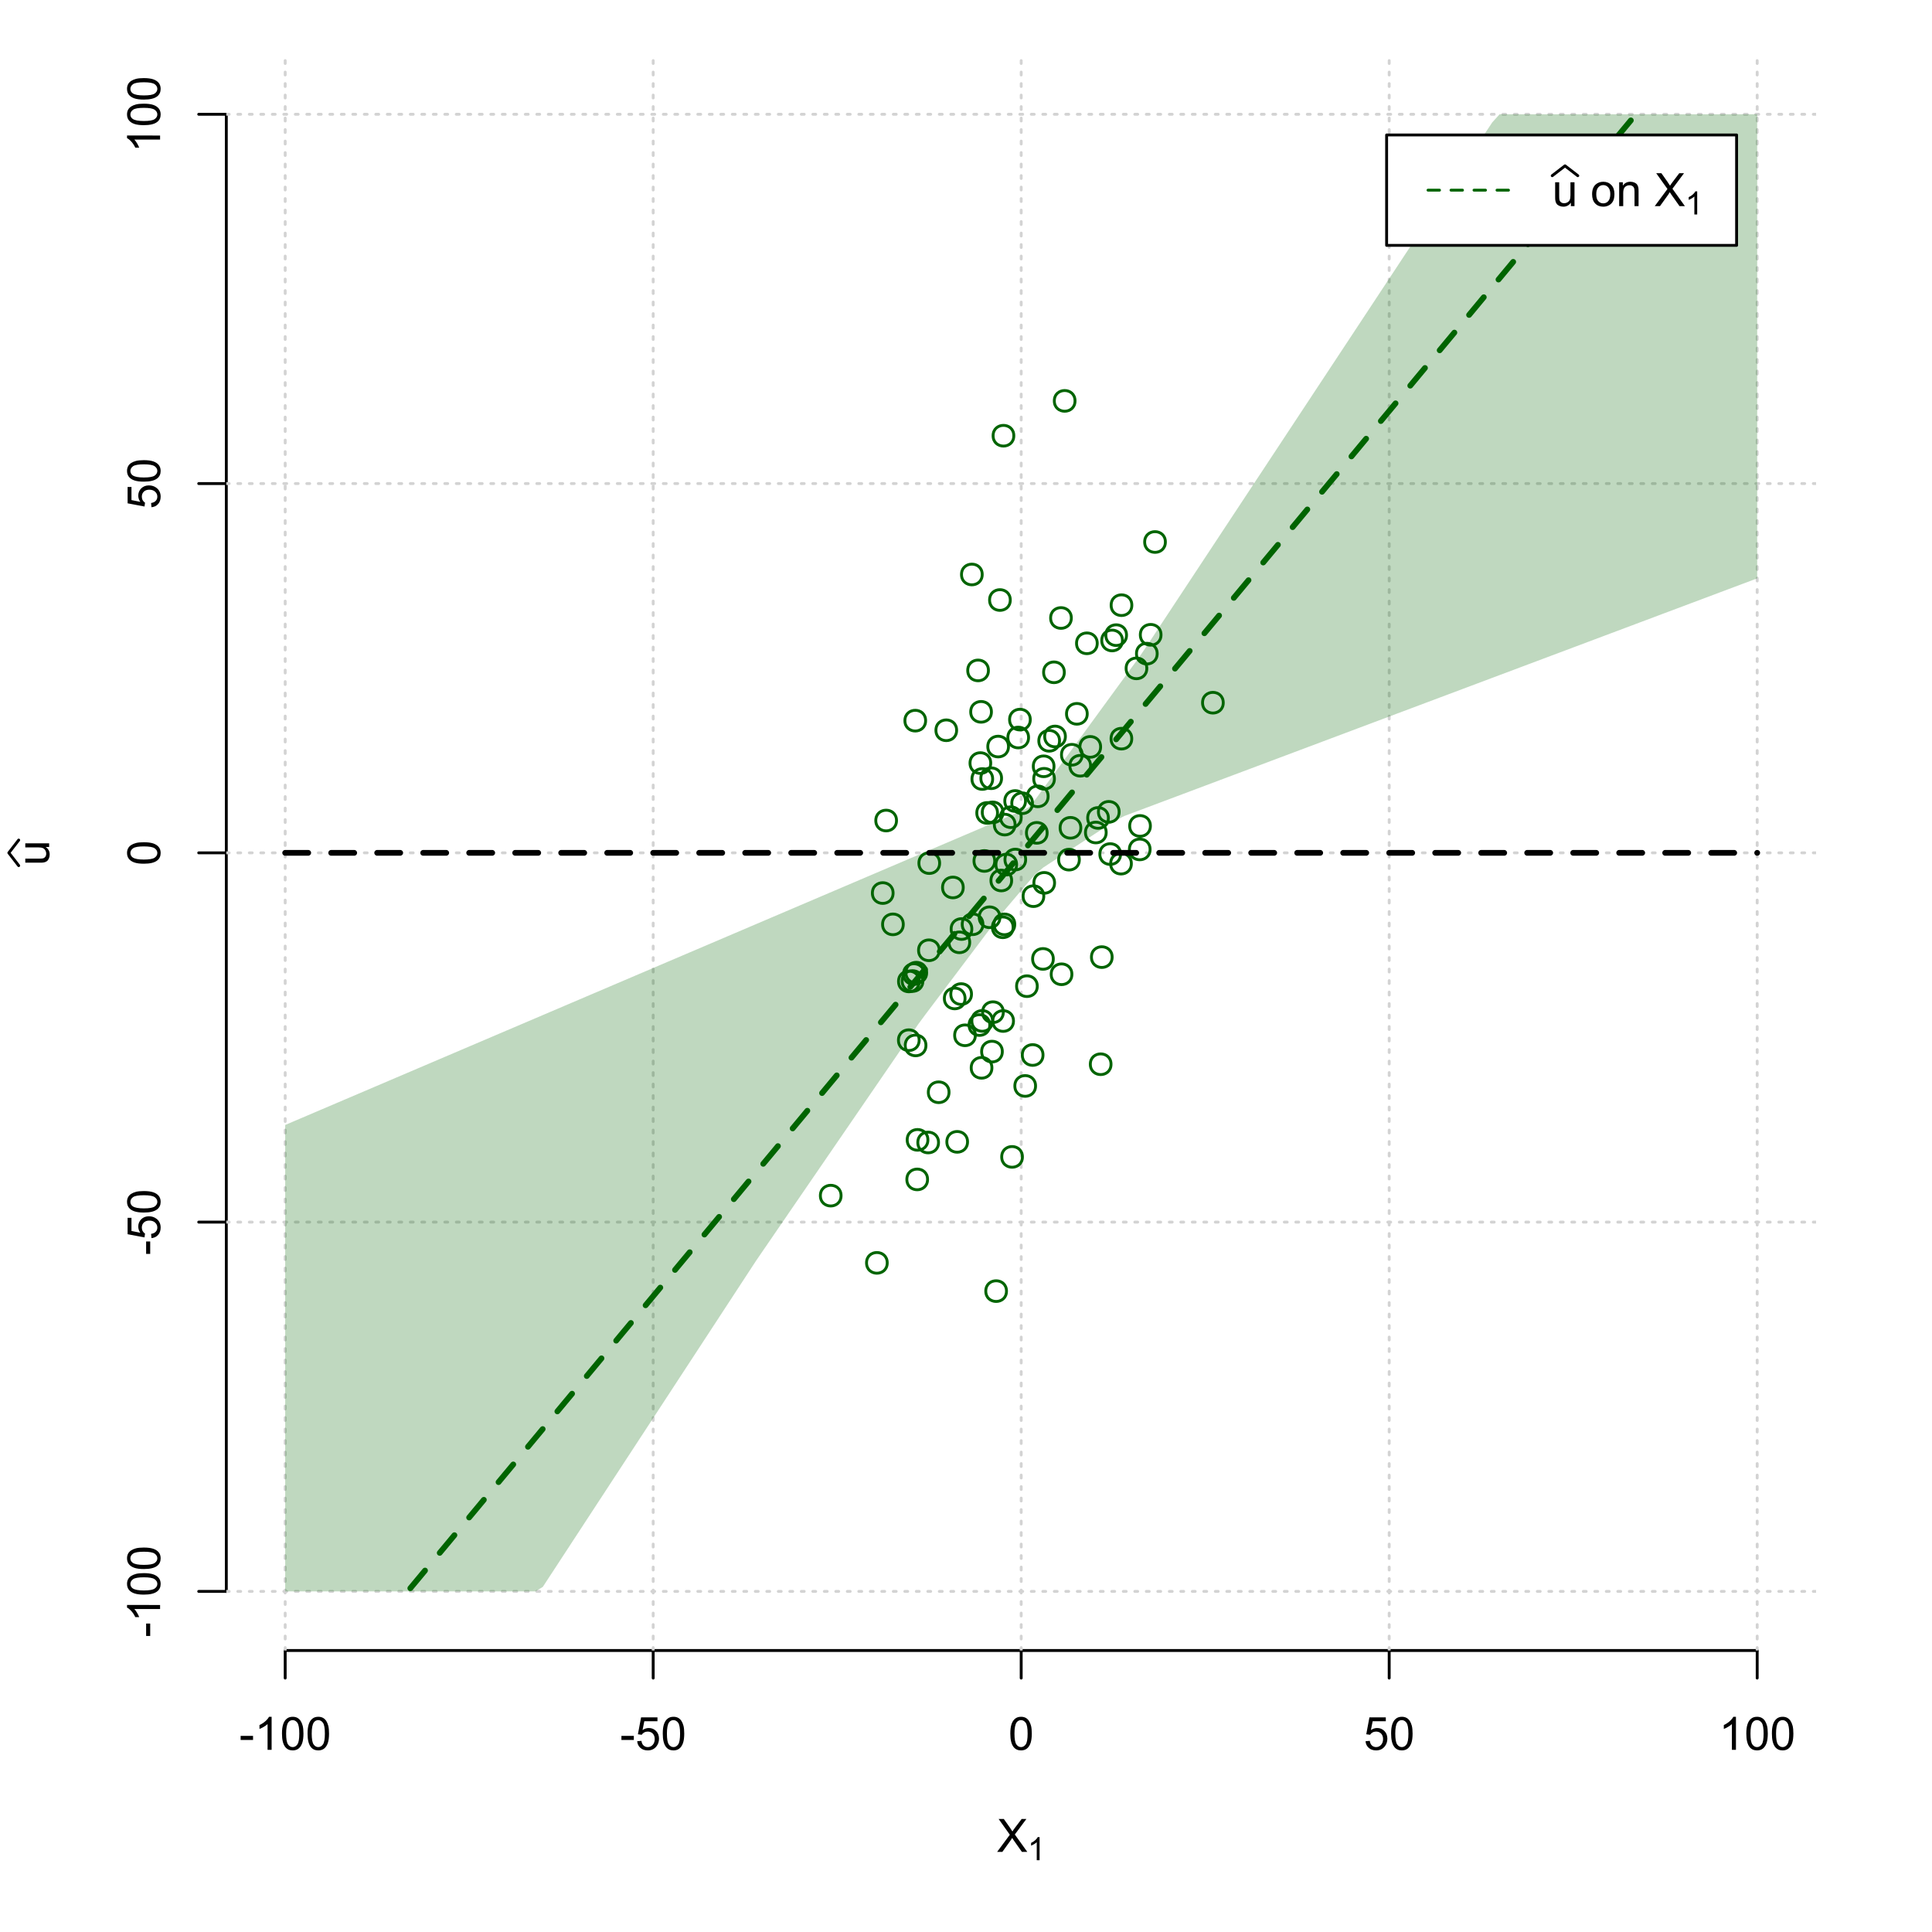 <?xml version="1.0" encoding="UTF-8"?>
<svg xmlns="http://www.w3.org/2000/svg" xmlns:xlink="http://www.w3.org/1999/xlink" width="504pt" height="504pt" viewBox="0 0 504 504" version="1.1">
<defs>
<g>
<symbol overflow="visible" id="glyph0-0">
<path style="stroke:none;" d="M 1.5 0 L 1.5 -7.5 L 7.5 -7.5 L 7.5 0 Z M 1.688 -0.188 L 7.312 -0.188 L 7.312 -7.312 L 1.688 -7.312 Z M 1.688 -0.188 "/>
</symbol>
<symbol overflow="visible" id="glyph0-1">
<path style="stroke:none;" d="M 0.055 0 L 3.375 -4.477 L 0.445 -8.59 L 1.797 -8.59 L 3.359 -6.387 C 3.68 -5.93 3.91 -5.578 4.047 -5.332 C 4.238 -5.645 4.465 -5.969 4.727 -6.312 L 6.457 -8.59 L 7.695 -8.59 L 4.676 -4.539 L 7.93 0 L 6.523 0 L 4.359 -3.062 C 4.238 -3.238 4.113 -3.43 3.984 -3.641 C 3.789 -3.324 3.652 -3.109 3.574 -2.992 L 1.418 0 Z M 0.055 0 "/>
</symbol>
<symbol overflow="visible" id="glyph0-2">
<path style="stroke:none;" d="M 0.383 -2.578 L 0.383 -3.641 L 3.621 -3.641 L 3.621 -2.578 Z M 0.383 -2.578 "/>
</symbol>
<symbol overflow="visible" id="glyph0-3">
<path style="stroke:none;" d="M 4.469 0 L 3.414 0 L 3.414 -6.719 C 3.16 -6.477 2.828 -6.234 2.414 -5.996 C 2 -5.75 1.629 -5.57 1.305 -5.449 L 1.305 -6.469 C 1.895 -6.742 2.41 -7.078 2.852 -7.477 C 3.293 -7.871 3.605 -8.254 3.789 -8.625 L 4.469 -8.625 Z M 4.469 0 "/>
</symbol>
<symbol overflow="visible" id="glyph0-4">
<path style="stroke:none;" d="M 0.5 -4.234 C 0.496 -5.246 0.602 -6.062 0.812 -6.688 C 1.02 -7.305 1.328 -7.785 1.742 -8.121 C 2.148 -8.457 2.668 -8.625 3.297 -8.625 C 3.758 -8.625 4.164 -8.531 4.512 -8.348 C 4.855 -8.16 5.141 -7.891 5.371 -7.543 C 5.594 -7.191 5.773 -6.766 5.906 -6.266 C 6.035 -5.762 6.098 -5.086 6.102 -4.234 C 6.098 -3.227 5.996 -2.414 5.789 -1.797 C 5.578 -1.176 5.266 -0.695 4.859 -0.359 C 4.445 -0.02 3.926 0.145 3.297 0.148 C 2.465 0.145 1.816 -0.148 1.348 -0.742 C 0.781 -1.457 0.496 -2.621 0.5 -4.234 Z M 1.582 -4.234 C 1.582 -2.824 1.746 -1.887 2.074 -1.418 C 2.402 -0.949 2.809 -0.715 3.297 -0.719 C 3.777 -0.715 4.184 -0.949 4.52 -1.422 C 4.848 -1.887 5.016 -2.824 5.016 -4.234 C 5.016 -5.648 4.848 -6.59 4.52 -7.055 C 4.184 -7.516 3.773 -7.746 3.289 -7.75 C 2.801 -7.746 2.414 -7.543 2.125 -7.137 C 1.762 -6.613 1.582 -5.645 1.582 -4.234 Z M 1.582 -4.234 "/>
</symbol>
<symbol overflow="visible" id="glyph0-5">
<path style="stroke:none;" d="M 0.5 -2.25 L 1.605 -2.344 C 1.684 -1.805 1.871 -1.398 2.176 -1.125 C 2.473 -0.852 2.836 -0.715 3.258 -0.719 C 3.766 -0.715 4.195 -0.906 4.547 -1.293 C 4.898 -1.672 5.074 -2.18 5.074 -2.82 C 5.074 -3.414 4.902 -3.891 4.566 -4.242 C 4.227 -4.59 3.785 -4.762 3.242 -4.766 C 2.898 -4.762 2.594 -4.684 2.32 -4.531 C 2.047 -4.375 1.832 -4.176 1.676 -3.93 L 0.688 -4.062 L 1.516 -8.473 L 5.789 -8.473 L 5.789 -7.465 L 2.359 -7.465 L 1.898 -5.156 C 2.414 -5.516 2.953 -5.695 3.523 -5.695 C 4.27 -5.695 4.902 -5.434 5.422 -4.914 C 5.934 -4.395 6.191 -3.727 6.195 -2.914 C 6.191 -2.133 5.965 -1.461 5.516 -0.898 C 4.961 -0.199 4.211 0.145 3.258 0.148 C 2.477 0.145 1.836 -0.07 1.344 -0.508 C 0.844 -0.941 0.562 -1.523 0.5 -2.25 Z M 0.5 -2.25 "/>
</symbol>
<symbol overflow="visible" id="glyph0-6">
<path style="stroke:none;" d="M 4.867 0 L 4.867 -0.914 C 4.379 -0.211 3.723 0.141 2.895 0.141 C 2.527 0.141 2.184 0.07 1.867 -0.07 C 1.547 -0.211 1.309 -0.387 1.156 -0.602 C 1 -0.812 0.895 -1.074 0.832 -1.383 C 0.785 -1.59 0.762 -1.918 0.766 -2.367 L 0.766 -6.223 L 1.82 -6.223 L 1.82 -2.773 C 1.816 -2.219 1.84 -1.848 1.887 -1.656 C 1.949 -1.379 2.09 -1.16 2.309 -1.004 C 2.523 -0.84 2.789 -0.762 3.105 -0.766 C 3.418 -0.762 3.715 -0.844 3.996 -1.008 C 4.273 -1.172 4.469 -1.391 4.586 -1.672 C 4.699 -1.949 4.758 -2.355 4.758 -2.891 L 4.758 -6.223 L 5.812 -6.223 L 5.812 0 Z M 4.867 0 "/>
</symbol>
<symbol overflow="visible" id="glyph0-7">
<path style="stroke:none;" d=""/>
</symbol>
<symbol overflow="visible" id="glyph0-8">
<path style="stroke:none;" d="M 0.398 -3.109 C 0.398 -4.262 0.719 -5.117 1.359 -5.672 C 1.895 -6.133 2.547 -6.363 3.316 -6.363 C 4.172 -6.363 4.871 -6.082 5.414 -5.52 C 5.953 -4.957 6.223 -4.184 6.227 -3.199 C 6.223 -2.398 6.102 -1.766 5.867 -1.309 C 5.625 -0.848 5.277 -0.492 4.82 -0.238 C 4.359 0.016 3.859 0.141 3.316 0.141 C 2.441 0.141 1.734 -0.137 1.203 -0.695 C 0.664 -1.254 0.398 -2.059 0.398 -3.109 Z M 1.484 -3.109 C 1.48 -2.309 1.656 -1.711 2.004 -1.32 C 2.348 -0.922 2.785 -0.727 3.316 -0.727 C 3.84 -0.727 4.273 -0.926 4.621 -1.324 C 4.969 -1.723 5.145 -2.328 5.145 -3.148 C 5.145 -3.914 4.969 -4.496 4.617 -4.895 C 4.266 -5.289 3.832 -5.488 3.316 -5.492 C 2.785 -5.488 2.348 -5.293 2.004 -4.898 C 1.656 -4.5 1.48 -3.902 1.484 -3.109 Z M 1.484 -3.109 "/>
</symbol>
<symbol overflow="visible" id="glyph0-9">
<path style="stroke:none;" d="M 0.789 0 L 0.789 -6.223 L 1.742 -6.223 L 1.742 -5.336 C 2.195 -6.02 2.855 -6.363 3.719 -6.363 C 4.09 -6.363 4.434 -6.293 4.754 -6.16 C 5.066 -6.023 5.305 -5.848 5.461 -5.633 C 5.617 -5.41 5.727 -5.152 5.789 -4.852 C 5.828 -4.656 5.848 -4.312 5.848 -3.828 L 5.848 0 L 4.793 0 L 4.793 -3.785 C 4.793 -4.215 4.75 -4.535 4.668 -4.75 C 4.586 -4.961 4.441 -5.129 4.234 -5.258 C 4.023 -5.383 3.777 -5.449 3.5 -5.449 C 3.047 -5.449 2.66 -5.305 2.332 -5.02 C 2.004 -4.734 1.84 -4.195 1.844 -3.398 L 1.844 0 Z M 0.789 0 "/>
</symbol>
<symbol overflow="visible" id="glyph1-0">
<path style="stroke:none;" d="M 1.051 0 L 1.051 -5.25 L 5.25 -5.25 L 5.25 0 Z M 1.18 -0.133 L 5.117 -0.133 L 5.117 -5.117 L 1.18 -5.117 Z M 1.18 -0.133 "/>
</symbol>
<symbol overflow="visible" id="glyph1-1">
<path style="stroke:none;" d="M 3.129 0 L 2.391 0 L 2.391 -4.703 C 2.211 -4.531 1.977 -4.363 1.691 -4.195 C 1.398 -4.023 1.141 -3.895 0.914 -3.812 L 0.914 -4.527 C 1.328 -4.719 1.688 -4.953 1.996 -5.234 C 2.305 -5.508 2.523 -5.777 2.652 -6.039 L 3.129 -6.039 Z M 3.129 0 "/>
</symbol>
<symbol overflow="visible" id="glyph2-0">
<path style="stroke:none;" d="M 0 -1.5 L -7.5 -1.5 L -7.5 -7.5 L 0 -7.5 Z M -0.188 -1.688 L -0.188 -7.312 L -7.312 -7.312 L -7.312 -1.688 Z M -0.188 -1.688 "/>
</symbol>
<symbol overflow="visible" id="glyph2-1">
<path style="stroke:none;" d="M 0 -4.867 L -0.914 -4.867 C -0.211 -4.379 0.141 -3.723 0.141 -2.895 C 0.141 -2.527 0.07 -2.184 -0.07 -1.867 C -0.211 -1.547 -0.387 -1.309 -0.598 -1.156 C -0.809 -1 -1.07 -0.895 -1.383 -0.832 C -1.59 -0.789 -1.918 -0.766 -2.367 -0.77 L -6.223 -0.77 L -6.223 -1.824 L -2.773 -1.824 C -2.219 -1.82 -1.848 -1.844 -1.656 -1.887 C -1.379 -1.949 -1.16 -2.09 -1.004 -2.309 C -0.84 -2.523 -0.762 -2.789 -0.766 -3.105 C -0.762 -3.418 -0.844 -3.715 -1.008 -3.996 C -1.172 -4.273 -1.391 -4.469 -1.672 -4.586 C -1.945 -4.699 -2.352 -4.758 -2.887 -4.758 L -6.223 -4.758 L -6.223 -5.812 L 0 -5.812 Z M 0 -4.867 "/>
</symbol>
<symbol overflow="visible" id="glyph2-2">
<path style="stroke:none;" d="M -2.578 -0.383 L -3.641 -0.383 L -3.641 -3.621 L -2.578 -3.621 Z M -2.578 -0.383 "/>
</symbol>
<symbol overflow="visible" id="glyph2-3">
<path style="stroke:none;" d="M 0 -4.469 L 0 -3.414 L -6.719 -3.418 C -6.477 -3.16 -6.234 -2.828 -5.996 -2.418 C -5.75 -2.004 -5.57 -1.633 -5.449 -1.309 L -6.469 -1.309 C -6.742 -1.895 -7.078 -2.41 -7.477 -2.852 C -7.871 -3.293 -8.254 -3.605 -8.625 -3.793 L -8.625 -4.473 Z M 0 -4.469 "/>
</symbol>
<symbol overflow="visible" id="glyph2-4">
<path style="stroke:none;" d="M -4.234 -0.5 C -5.246 -0.496 -6.062 -0.602 -6.688 -0.812 C -7.305 -1.02 -7.785 -1.328 -8.121 -1.742 C -8.457 -2.152 -8.625 -2.672 -8.625 -3.301 C -8.625 -3.758 -8.531 -4.164 -8.348 -4.512 C -8.16 -4.859 -7.891 -5.145 -7.543 -5.371 C -7.191 -5.594 -6.766 -5.773 -6.266 -5.906 C -5.762 -6.035 -5.086 -6.098 -4.234 -6.102 C -3.223 -6.098 -2.41 -5.996 -1.793 -5.789 C -1.176 -5.578 -0.695 -5.266 -0.359 -4.859 C -0.02 -4.445 0.145 -3.926 0.148 -3.297 C 0.145 -2.465 -0.148 -1.816 -0.742 -1.348 C -1.457 -0.781 -2.621 -0.496 -4.234 -0.5 Z M -4.234 -1.582 C -2.824 -1.582 -1.887 -1.746 -1.418 -2.074 C -0.949 -2.402 -0.715 -2.809 -0.719 -3.297 C -0.715 -3.777 -0.949 -4.184 -1.422 -4.52 C -1.887 -4.848 -2.824 -5.016 -4.234 -5.016 C -5.648 -5.016 -6.59 -4.848 -7.055 -4.52 C -7.516 -4.188 -7.746 -3.777 -7.75 -3.289 C -7.746 -2.801 -7.543 -2.414 -7.137 -2.129 C -6.613 -1.762 -5.645 -1.582 -4.234 -1.582 Z M -4.234 -1.582 "/>
</symbol>
<symbol overflow="visible" id="glyph2-5">
<path style="stroke:none;" d="M -2.25 -0.5 L -2.344 -1.605 C -1.805 -1.684 -1.398 -1.871 -1.125 -2.176 C -0.852 -2.473 -0.715 -2.836 -0.719 -3.258 C -0.715 -3.766 -0.906 -4.195 -1.293 -4.547 C -1.672 -4.898 -2.18 -5.074 -2.816 -5.074 C -3.414 -5.074 -3.891 -4.902 -4.242 -4.566 C -4.59 -4.227 -4.762 -3.785 -4.766 -3.242 C -4.762 -2.898 -4.684 -2.594 -4.531 -2.32 C -4.375 -2.047 -4.176 -1.832 -3.93 -1.676 L -4.062 -0.688 L -8.473 -1.52 L -8.473 -5.789 L -7.465 -5.789 L -7.465 -2.363 L -5.156 -1.898 C -5.516 -2.414 -5.695 -2.953 -5.695 -3.523 C -5.695 -4.27 -5.434 -4.902 -4.914 -5.422 C -4.395 -5.934 -3.727 -6.191 -2.91 -6.195 C -2.133 -6.191 -1.461 -5.965 -0.895 -5.516 C -0.199 -4.961 0.145 -4.211 0.148 -3.258 C 0.145 -2.477 -0.07 -1.836 -0.508 -1.344 C -0.941 -0.848 -1.523 -0.566 -2.25 -0.5 Z M -2.25 -0.5 "/>
</symbol>
</g>
<clipPath id="clip1">
  <path d="M 74 14.398 L 75 14.398 L 75 430.559 L 74 430.559 Z M 74 14.398 "/>
</clipPath>
<clipPath id="clip2">
  <path d="M 170 14.398 L 171 14.398 L 171 430.559 L 170 430.559 Z M 170 14.398 "/>
</clipPath>
<clipPath id="clip3">
  <path d="M 266 14.398 L 267 14.398 L 267 430.559 L 266 430.559 Z M 266 14.398 "/>
</clipPath>
<clipPath id="clip4">
  <path d="M 362 14.398 L 363 14.398 L 363 430.559 L 362 430.559 Z M 362 14.398 "/>
</clipPath>
<clipPath id="clip5">
  <path d="M 458 14.398 L 459 14.398 L 459 430.559 L 458 430.559 Z M 458 14.398 "/>
</clipPath>
<clipPath id="clip6">
  <path d="M 59.039 414 L 473.758 414 L 473.758 416 L 59.039 416 Z M 59.039 414 "/>
</clipPath>
<clipPath id="clip7">
  <path d="M 59.039 318 L 473.758 318 L 473.758 320 L 59.039 320 Z M 59.039 318 "/>
</clipPath>
<clipPath id="clip8">
  <path d="M 59.039 222 L 473.758 222 L 473.758 223 L 59.039 223 Z M 59.039 222 "/>
</clipPath>
<clipPath id="clip9">
  <path d="M 59.039 125 L 473.758 125 L 473.758 127 L 59.039 127 Z M 59.039 125 "/>
</clipPath>
<clipPath id="clip10">
  <path d="M 59.039 29 L 473.758 29 L 473.758 31 L 59.039 31 Z M 59.039 29 "/>
</clipPath>
</defs>
<g id="surface1296">
<rect x="0" y="0" width="504" height="504" style="fill:rgb(100%,100%,100%);fill-opacity:1;stroke:none;"/>
<g style="fill:rgb(0%,0%,0%);fill-opacity:1;">
  <use xlink:href="#glyph0-1" x="260.062" y="483.102"/>
</g>
<g style="fill:rgb(0%,0%,0%);fill-opacity:1;">
  <use xlink:href="#glyph1-1" x="268.066" y="485.281"/>
</g>
<g style="fill:rgb(0%,0%,0%);fill-opacity:1;">
  <use xlink:href="#glyph2-1" x="12.82" y="225.816"/>
</g>
<path style="fill:none;stroke-width:0.75;stroke-linecap:round;stroke-linejoin:round;stroke:rgb(0%,0%,0%);stroke-opacity:1;stroke-miterlimit:10;" d="M 4.879 225.816 L 2.301 222.48 L 4.879 219.145 "/>
<path style="fill:none;stroke-width:0.75;stroke-linecap:round;stroke-linejoin:round;stroke:rgb(0%,0%,0%);stroke-opacity:1;stroke-miterlimit:10;" d="M 74.398 430.559 L 458.398 430.559 "/>
<path style="fill:none;stroke-width:0.75;stroke-linecap:round;stroke-linejoin:round;stroke:rgb(0%,0%,0%);stroke-opacity:1;stroke-miterlimit:10;" d="M 74.398 430.559 L 74.398 437.762 "/>
<path style="fill:none;stroke-width:0.75;stroke-linecap:round;stroke-linejoin:round;stroke:rgb(0%,0%,0%);stroke-opacity:1;stroke-miterlimit:10;" d="M 170.398 430.559 L 170.398 437.762 "/>
<path style="fill:none;stroke-width:0.75;stroke-linecap:round;stroke-linejoin:round;stroke:rgb(0%,0%,0%);stroke-opacity:1;stroke-miterlimit:10;" d="M 266.398 430.559 L 266.398 437.762 "/>
<path style="fill:none;stroke-width:0.75;stroke-linecap:round;stroke-linejoin:round;stroke:rgb(0%,0%,0%);stroke-opacity:1;stroke-miterlimit:10;" d="M 362.398 430.559 L 362.398 437.762 "/>
<path style="fill:none;stroke-width:0.75;stroke-linecap:round;stroke-linejoin:round;stroke:rgb(0%,0%,0%);stroke-opacity:1;stroke-miterlimit:10;" d="M 458.398 430.559 L 458.398 437.762 "/>
<g style="fill:rgb(0%,0%,0%);fill-opacity:1;">
  <use xlink:href="#glyph0-2" x="62.391" y="456.48"/>
  <use xlink:href="#glyph0-3" x="66.387" y="456.48"/>
  <use xlink:href="#glyph0-4" x="73.061" y="456.48"/>
  <use xlink:href="#glyph0-4" x="79.734" y="456.48"/>
</g>
<g style="fill:rgb(0%,0%,0%);fill-opacity:1;">
  <use xlink:href="#glyph0-2" x="161.727" y="456.48"/>
  <use xlink:href="#glyph0-5" x="165.723" y="456.48"/>
  <use xlink:href="#glyph0-4" x="172.396" y="456.48"/>
</g>
<g style="fill:rgb(0%,0%,0%);fill-opacity:1;">
  <use xlink:href="#glyph0-4" x="263.062" y="456.48"/>
</g>
<g style="fill:rgb(0%,0%,0%);fill-opacity:1;">
  <use xlink:href="#glyph0-5" x="355.727" y="456.48"/>
  <use xlink:href="#glyph0-4" x="362.4" y="456.48"/>
</g>
<g style="fill:rgb(0%,0%,0%);fill-opacity:1;">
  <use xlink:href="#glyph0-3" x="448.387" y="456.48"/>
  <use xlink:href="#glyph0-4" x="455.061" y="456.48"/>
  <use xlink:href="#glyph0-4" x="461.734" y="456.48"/>
</g>
<path style="fill:none;stroke-width:0.75;stroke-linecap:round;stroke-linejoin:round;stroke:rgb(0%,0%,0%);stroke-opacity:1;stroke-miterlimit:10;" d="M 59.039 415.148 L 59.039 29.812 "/>
<path style="fill:none;stroke-width:0.75;stroke-linecap:round;stroke-linejoin:round;stroke:rgb(0%,0%,0%);stroke-opacity:1;stroke-miterlimit:10;" d="M 59.039 415.148 L 51.84 415.148 "/>
<path style="fill:none;stroke-width:0.75;stroke-linecap:round;stroke-linejoin:round;stroke:rgb(0%,0%,0%);stroke-opacity:1;stroke-miterlimit:10;" d="M 59.039 318.812 L 51.84 318.812 "/>
<path style="fill:none;stroke-width:0.75;stroke-linecap:round;stroke-linejoin:round;stroke:rgb(0%,0%,0%);stroke-opacity:1;stroke-miterlimit:10;" d="M 59.039 222.48 L 51.84 222.48 "/>
<path style="fill:none;stroke-width:0.75;stroke-linecap:round;stroke-linejoin:round;stroke:rgb(0%,0%,0%);stroke-opacity:1;stroke-miterlimit:10;" d="M 59.039 126.148 L 51.84 126.148 "/>
<path style="fill:none;stroke-width:0.75;stroke-linecap:round;stroke-linejoin:round;stroke:rgb(0%,0%,0%);stroke-opacity:1;stroke-miterlimit:10;" d="M 59.039 29.812 L 51.84 29.812 "/>
<g style="fill:rgb(0%,0%,0%);fill-opacity:1;">
  <use xlink:href="#glyph2-2" x="41.762" y="427.156"/>
  <use xlink:href="#glyph2-3" x="41.762" y="423.16"/>
  <use xlink:href="#glyph2-4" x="41.762" y="416.486"/>
  <use xlink:href="#glyph2-4" x="41.762" y="409.812"/>
</g>
<g style="fill:rgb(0%,0%,0%);fill-opacity:1;">
  <use xlink:href="#glyph2-2" x="41.762" y="327.484"/>
  <use xlink:href="#glyph2-5" x="41.762" y="323.488"/>
  <use xlink:href="#glyph2-4" x="41.762" y="316.814"/>
</g>
<g style="fill:rgb(0%,0%,0%);fill-opacity:1;">
  <use xlink:href="#glyph2-4" x="41.762" y="225.816"/>
</g>
<g style="fill:rgb(0%,0%,0%);fill-opacity:1;">
  <use xlink:href="#glyph2-5" x="41.762" y="132.82"/>
  <use xlink:href="#glyph2-4" x="41.762" y="126.146"/>
</g>
<g style="fill:rgb(0%,0%,0%);fill-opacity:1;">
  <use xlink:href="#glyph2-3" x="41.762" y="39.824"/>
  <use xlink:href="#glyph2-4" x="41.762" y="33.15"/>
  <use xlink:href="#glyph2-4" x="41.762" y="26.477"/>
</g>
<g clip-path="url(#clip1)" clip-rule="nonzero">
<path style="fill:none;stroke-width:0.75;stroke-linecap:round;stroke-linejoin:round;stroke:rgb(82.745%,82.745%,82.745%);stroke-opacity:1;stroke-dasharray:0.75,2.25;stroke-miterlimit:10;" d="M 74.398 430.559 L 74.398 14.398 "/>
</g>
<g clip-path="url(#clip2)" clip-rule="nonzero">
<path style="fill:none;stroke-width:0.75;stroke-linecap:round;stroke-linejoin:round;stroke:rgb(82.745%,82.745%,82.745%);stroke-opacity:1;stroke-dasharray:0.75,2.25;stroke-miterlimit:10;" d="M 170.398 430.559 L 170.398 14.398 "/>
</g>
<g clip-path="url(#clip3)" clip-rule="nonzero">
<path style="fill:none;stroke-width:0.75;stroke-linecap:round;stroke-linejoin:round;stroke:rgb(82.745%,82.745%,82.745%);stroke-opacity:1;stroke-dasharray:0.75,2.25;stroke-miterlimit:10;" d="M 266.398 430.559 L 266.398 14.398 "/>
</g>
<g clip-path="url(#clip4)" clip-rule="nonzero">
<path style="fill:none;stroke-width:0.75;stroke-linecap:round;stroke-linejoin:round;stroke:rgb(82.745%,82.745%,82.745%);stroke-opacity:1;stroke-dasharray:0.75,2.25;stroke-miterlimit:10;" d="M 362.398 430.559 L 362.398 14.398 "/>
</g>
<g clip-path="url(#clip5)" clip-rule="nonzero">
<path style="fill:none;stroke-width:0.75;stroke-linecap:round;stroke-linejoin:round;stroke:rgb(82.745%,82.745%,82.745%);stroke-opacity:1;stroke-dasharray:0.75,2.25;stroke-miterlimit:10;" d="M 458.398 430.559 L 458.398 14.398 "/>
</g>
<g clip-path="url(#clip6)" clip-rule="nonzero">
<path style="fill:none;stroke-width:0.75;stroke-linecap:round;stroke-linejoin:round;stroke:rgb(82.745%,82.745%,82.745%);stroke-opacity:1;stroke-dasharray:0.75,2.25;stroke-miterlimit:10;" d="M 59.039 415.148 L 473.762 415.148 "/>
</g>
<g clip-path="url(#clip7)" clip-rule="nonzero">
<path style="fill:none;stroke-width:0.75;stroke-linecap:round;stroke-linejoin:round;stroke:rgb(82.745%,82.745%,82.745%);stroke-opacity:1;stroke-dasharray:0.75,2.25;stroke-miterlimit:10;" d="M 59.039 318.812 L 473.762 318.812 "/>
</g>
<g clip-path="url(#clip8)" clip-rule="nonzero">
<path style="fill:none;stroke-width:0.75;stroke-linecap:round;stroke-linejoin:round;stroke:rgb(82.745%,82.745%,82.745%);stroke-opacity:1;stroke-dasharray:0.75,2.25;stroke-miterlimit:10;" d="M 59.039 222.48 L 473.762 222.48 "/>
</g>
<g clip-path="url(#clip9)" clip-rule="nonzero">
<path style="fill:none;stroke-width:0.75;stroke-linecap:round;stroke-linejoin:round;stroke:rgb(82.745%,82.745%,82.745%);stroke-opacity:1;stroke-dasharray:0.75,2.25;stroke-miterlimit:10;" d="M 59.039 126.148 L 473.762 126.148 "/>
</g>
<g clip-path="url(#clip10)" clip-rule="nonzero">
<path style="fill:none;stroke-width:0.75;stroke-linecap:round;stroke-linejoin:round;stroke:rgb(82.745%,82.745%,82.745%);stroke-opacity:1;stroke-dasharray:0.75,2.25;stroke-miterlimit:10;" d="M 59.039 29.812 L 473.762 29.812 "/>
</g>
<path style=" stroke:none;fill-rule:nonzero;fill:rgb(0%,39.216%,0%);fill-opacity:0.251;" d="M 74.398 367.156 L 74.398 293.473 L 76.32 292.652 L 78.238 291.832 L 80.16 291.016 L 82.078 290.195 L 84 289.375 L 85.922 288.559 L 87.84 287.738 L 89.762 286.918 L 91.68 286.102 L 93.602 285.281 L 95.52 284.461 L 97.441 283.641 L 99.359 282.824 L 101.281 282.004 L 103.199 281.184 L 105.121 280.367 L 107.039 279.547 L 108.961 278.727 L 110.879 277.91 L 112.801 277.09 L 114.719 276.27 L 116.641 275.453 L 118.559 274.633 L 120.48 273.812 L 122.398 272.996 L 124.32 272.176 L 126.238 271.355 L 128.16 270.539 L 130.078 269.719 L 132 268.898 L 133.922 268.082 L 135.84 267.262 L 137.762 266.441 L 139.68 265.625 L 141.602 264.805 L 143.52 263.984 L 145.441 263.168 L 147.359 262.348 L 149.281 261.527 L 151.199 260.711 L 153.121 259.891 L 155.039 259.07 L 156.961 258.254 L 158.879 257.434 L 160.801 256.613 L 162.719 255.797 L 164.641 254.977 L 166.559 254.156 L 168.48 253.34 L 170.398 252.52 L 172.32 251.699 L 174.238 250.879 L 176.16 250.062 L 178.078 249.242 L 180 248.422 L 181.922 247.605 L 183.84 246.785 L 185.762 245.965 L 187.68 245.148 L 189.602 244.328 L 191.52 243.508 L 193.441 242.691 L 195.359 241.871 L 197.281 241.051 L 199.199 240.234 L 201.121 239.414 L 203.039 238.594 L 204.961 237.777 L 206.879 236.957 L 208.801 236.137 L 210.719 235.32 L 212.641 234.5 L 214.559 233.68 L 216.48 232.863 L 218.398 232.043 L 220.32 231.223 L 222.238 230.406 L 224.16 229.586 L 226.078 228.766 L 228 227.949 L 229.922 227.129 L 231.84 226.309 L 233.762 225.492 L 235.68 224.672 L 237.602 223.852 L 239.52 223.035 L 241.441 222.215 L 243.359 221.395 L 245.281 220.574 L 247.199 219.758 L 249.121 218.938 L 251.039 218.117 L 252.961 217.301 L 254.879 216.48 L 256.801 215.66 L 258.719 214.844 L 260.641 214.023 L 262.559 213.203 L 264.48 212.387 L 266.398 211.566 L 268.32 210.652 L 270.238 208.348 L 272.16 205.719 L 274.078 203.09 L 276 200.457 L 277.922 197.828 L 279.84 195.195 L 281.762 192.566 L 283.68 189.934 L 285.602 187.305 L 287.52 184.672 L 289.441 182.043 L 291.359 179.414 L 293.281 176.781 L 295.199 174.152 L 297.121 171.52 L 299.039 168.703 L 300.961 165.793 L 302.879 162.883 L 304.801 159.973 L 306.719 157.062 L 308.641 154.152 L 310.559 151.242 L 312.48 148.332 L 314.398 145.422 L 316.32 142.512 L 318.238 139.602 L 320.16 136.691 L 322.078 133.781 L 325.922 127.961 L 327.84 125.051 L 329.762 122.141 L 331.68 119.23 L 333.602 116.32 L 335.52 113.41 L 337.441 110.5 L 339.359 107.59 L 341.281 104.68 L 343.199 101.77 L 345.121 98.859 L 347.039 95.949 L 348.961 93.039 L 350.879 90.133 L 352.801 87.223 L 354.719 84.312 L 356.641 81.402 L 358.559 78.492 L 360.48 75.582 L 362.398 72.672 L 364.32 69.762 L 366.238 66.852 L 368.16 63.941 L 370.078 61.031 L 373.922 55.211 L 375.84 52.301 L 377.762 49.391 L 379.68 46.48 L 381.602 43.57 L 383.52 40.66 L 385.441 37.75 L 387.359 34.84 L 389.281 31.93 L 391.199 29.812 L 458.398 29.812 L 458.398 150.879 L 456.48 151.602 L 454.559 152.32 L 452.641 153.043 L 450.719 153.762 L 448.801 154.484 L 446.879 155.207 L 444.961 155.926 L 443.039 156.648 L 441.121 157.367 L 439.199 158.09 L 437.281 158.809 L 435.359 159.531 L 433.441 160.25 L 431.52 160.973 L 429.602 161.695 L 427.68 162.414 L 425.762 163.137 L 423.84 163.855 L 421.922 164.578 L 420 165.297 L 418.078 166.02 L 416.16 166.738 L 414.238 167.461 L 412.32 168.184 L 410.398 168.902 L 408.48 169.625 L 406.559 170.344 L 404.641 171.066 L 402.719 171.785 L 400.801 172.508 L 398.879 173.227 L 396.961 173.949 L 395.039 174.672 L 393.121 175.391 L 391.199 176.113 L 389.281 176.832 L 387.359 177.555 L 385.441 178.273 L 383.52 178.996 L 381.602 179.715 L 379.68 180.438 L 377.762 181.16 L 375.84 181.879 L 373.922 182.602 L 372 183.32 L 370.078 184.043 L 368.16 184.762 L 366.238 185.484 L 364.32 186.203 L 362.398 186.926 L 360.48 187.648 L 358.559 188.367 L 356.641 189.09 L 354.719 189.809 L 352.801 190.531 L 350.879 191.25 L 348.961 191.973 L 347.039 192.691 L 345.121 193.414 L 343.199 194.137 L 341.281 194.855 L 339.359 195.578 L 337.441 196.297 L 335.52 197.02 L 333.602 197.738 L 331.68 198.461 L 329.762 199.18 L 327.84 199.902 L 325.922 200.625 L 324 201.344 L 322.078 202.066 L 320.16 202.785 L 318.238 203.508 L 316.32 204.227 L 314.398 204.949 L 312.48 205.668 L 310.559 206.391 L 308.641 207.113 L 306.719 207.832 L 304.801 208.555 L 302.879 209.273 L 300.961 209.996 L 299.039 210.715 L 297.121 211.438 L 295.199 212.156 L 293.281 212.879 L 291.359 213.879 L 289.441 215.035 L 287.52 216.289 L 285.602 217.539 L 283.68 218.793 L 281.762 220.047 L 279.84 221.301 L 277.922 222.555 L 276 223.805 L 274.078 225.059 L 272.16 226.312 L 270.238 227.918 L 268.32 230.062 L 266.398 232.32 L 264.48 234.578 L 262.559 236.84 L 260.641 239.137 L 258.719 241.688 L 256.801 244.234 L 254.879 246.781 L 252.961 249.332 L 251.039 251.879 L 249.121 254.426 L 247.199 256.973 L 245.281 259.523 L 243.359 262.07 L 241.441 264.617 L 239.52 267.219 L 237.602 270.02 L 235.68 272.82 L 233.762 275.621 L 231.84 278.422 L 229.922 281.219 L 226.078 286.82 L 224.16 289.621 L 222.238 292.422 L 220.32 295.223 L 218.398 298.02 L 216.48 300.82 L 214.559 303.621 L 212.641 306.422 L 210.719 309.223 L 208.801 312.02 L 206.879 314.82 L 204.961 317.621 L 203.039 320.422 L 201.121 323.223 L 199.199 326.023 L 197.281 328.824 L 195.359 331.758 L 193.441 334.695 L 191.52 337.633 L 189.602 340.566 L 187.68 343.504 L 185.762 346.441 L 183.84 349.375 L 181.922 352.312 L 180 355.25 L 178.078 358.184 L 176.16 361.121 L 174.238 364.059 L 172.32 366.992 L 170.398 369.93 L 168.48 372.867 L 166.559 375.801 L 164.641 378.738 L 162.719 381.676 L 160.801 384.609 L 158.879 387.547 L 156.961 390.484 L 155.039 393.418 L 153.121 396.355 L 151.199 399.293 L 149.281 402.227 L 147.359 405.164 L 145.441 408.102 L 143.52 411.035 L 141.602 413.973 L 139.68 415.148 L 74.398 415.148 Z M 74.398 367.156 "/>
<path style="fill:none;stroke-width:0.75;stroke-linecap:round;stroke-linejoin:round;stroke:rgb(0%,39.216%,0%);stroke-opacity:1;stroke-miterlimit:10;" d="M 241.973 307.676 C 241.973 311.273 236.57 311.273 236.57 307.676 C 236.57 304.074 241.973 304.074 241.973 307.676 "/>
<path style="fill:none;stroke-width:0.75;stroke-linecap:round;stroke-linejoin:round;stroke:rgb(0%,39.216%,0%);stroke-opacity:1;stroke-miterlimit:10;" d="M 263.906 229.691 C 263.906 233.293 258.508 233.293 258.508 229.691 C 258.508 226.094 263.906 226.094 263.906 229.691 "/>
<path style="fill:none;stroke-width:0.75;stroke-linecap:round;stroke-linejoin:round;stroke:rgb(0%,39.216%,0%);stroke-opacity:1;stroke-miterlimit:10;" d="M 258.203 267.402 C 258.203 271 252.805 271 252.805 267.402 C 252.805 263.801 258.203 263.801 258.203 267.402 "/>
<path style="fill:none;stroke-width:0.75;stroke-linecap:round;stroke-linejoin:round;stroke:rgb(0%,39.216%,0%);stroke-opacity:1;stroke-miterlimit:10;" d="M 264.293 241.902 C 264.293 245.504 258.891 245.504 258.891 241.902 C 258.891 238.305 264.293 238.305 264.293 241.902 "/>
<path style="fill:none;stroke-width:0.75;stroke-linecap:round;stroke-linejoin:round;stroke:rgb(0%,39.216%,0%);stroke-opacity:1;stroke-miterlimit:10;" d="M 287.117 194.84 C 287.117 198.441 281.719 198.441 281.719 194.84 C 281.719 191.242 287.117 191.242 287.117 194.84 "/>
<path style="fill:none;stroke-width:0.75;stroke-linecap:round;stroke-linejoin:round;stroke:rgb(0%,39.216%,0%);stroke-opacity:1;stroke-miterlimit:10;" d="M 253.434 259.324 C 253.434 262.922 248.035 262.922 248.035 259.324 C 248.035 255.723 253.434 255.723 253.434 259.324 "/>
<path style="fill:none;stroke-width:0.75;stroke-linecap:round;stroke-linejoin:round;stroke:rgb(0%,39.216%,0%);stroke-opacity:1;stroke-miterlimit:10;" d="M 319.109 183.316 C 319.109 186.914 313.707 186.914 313.707 183.316 C 313.707 179.715 319.109 179.715 319.109 183.316 "/>
<path style="fill:none;stroke-width:0.75;stroke-linecap:round;stroke-linejoin:round;stroke:rgb(0%,39.216%,0%);stroke-opacity:1;stroke-miterlimit:10;" d="M 268.77 187.723 C 268.77 191.324 263.371 191.324 263.371 187.723 C 263.371 184.125 268.77 184.125 268.77 187.723 "/>
<path style="fill:none;stroke-width:0.75;stroke-linecap:round;stroke-linejoin:round;stroke:rgb(0%,39.216%,0%);stroke-opacity:1;stroke-miterlimit:10;" d="M 272.09 275.219 C 272.09 278.816 266.688 278.816 266.688 275.219 C 266.688 271.617 272.09 271.617 272.09 275.219 "/>
<path style="fill:none;stroke-width:0.75;stroke-linecap:round;stroke-linejoin:round;stroke:rgb(0%,39.216%,0%);stroke-opacity:1;stroke-miterlimit:10;" d="M 275.105 230.316 C 275.105 233.914 269.707 233.914 269.707 230.316 C 269.707 226.715 275.105 226.715 275.105 230.316 "/>
<path style="fill:none;stroke-width:0.75;stroke-linecap:round;stroke-linejoin:round;stroke:rgb(0%,39.216%,0%);stroke-opacity:1;stroke-miterlimit:10;" d="M 276.398 193.25 C 276.398 196.852 270.996 196.852 270.996 193.25 C 270.996 189.648 276.398 189.648 276.398 193.25 "/>
<path style="fill:none;stroke-width:0.75;stroke-linecap:round;stroke-linejoin:round;stroke:rgb(0%,39.216%,0%);stroke-opacity:1;stroke-miterlimit:10;" d="M 299.168 174.359 C 299.168 177.957 293.77 177.957 293.77 174.359 C 293.77 170.758 299.168 170.758 299.168 174.359 "/>
<path style="fill:none;stroke-width:0.75;stroke-linecap:round;stroke-linejoin:round;stroke:rgb(0%,39.216%,0%);stroke-opacity:1;stroke-miterlimit:10;" d="M 270.594 257.266 C 270.594 260.863 265.195 260.863 265.195 257.266 C 265.195 253.664 270.594 253.664 270.594 257.266 "/>
<path style="fill:none;stroke-width:0.75;stroke-linecap:round;stroke-linejoin:round;stroke:rgb(0%,39.216%,0%);stroke-opacity:1;stroke-miterlimit:10;" d="M 239.801 256.027 C 239.801 259.625 234.402 259.625 234.402 256.027 C 234.402 252.426 239.801 252.426 239.801 256.027 "/>
<path style="fill:none;stroke-width:0.75;stroke-linecap:round;stroke-linejoin:round;stroke:rgb(0%,39.216%,0%);stroke-opacity:1;stroke-miterlimit:10;" d="M 242.059 297.355 C 242.059 300.953 236.66 300.953 236.66 297.355 C 236.66 293.754 242.059 293.754 242.059 297.355 "/>
<path style="fill:none;stroke-width:0.75;stroke-linecap:round;stroke-linejoin:round;stroke:rgb(0%,39.216%,0%);stroke-opacity:1;stroke-miterlimit:10;" d="M 258.633 185.699 C 258.633 189.297 253.23 189.297 253.23 185.699 C 253.23 182.098 258.633 182.098 258.633 185.699 "/>
<path style="fill:none;stroke-width:0.75;stroke-linecap:round;stroke-linejoin:round;stroke:rgb(0%,39.216%,0%);stroke-opacity:1;stroke-miterlimit:10;" d="M 260.219 212.07 C 260.219 215.672 254.816 215.672 254.816 212.07 C 254.816 208.469 260.219 208.469 260.219 212.07 "/>
<path style="fill:none;stroke-width:0.75;stroke-linecap:round;stroke-linejoin:round;stroke:rgb(0%,39.216%,0%);stroke-opacity:1;stroke-miterlimit:10;" d="M 293.875 165.691 C 293.875 169.289 288.477 169.289 288.477 165.691 C 288.477 162.09 293.875 162.09 293.875 165.691 "/>
<path style="fill:none;stroke-width:0.75;stroke-linecap:round;stroke-linejoin:round;stroke:rgb(0%,39.216%,0%);stroke-opacity:1;stroke-miterlimit:10;" d="M 261.734 264.047 C 261.734 267.645 256.336 267.645 256.336 264.047 C 256.336 260.445 261.734 260.445 261.734 264.047 "/>
<path style="fill:none;stroke-width:0.75;stroke-linecap:round;stroke-linejoin:round;stroke:rgb(0%,39.216%,0%);stroke-opacity:1;stroke-miterlimit:10;" d="M 283.625 186.215 C 283.625 189.816 278.223 189.816 278.223 186.215 C 278.223 182.617 283.625 182.617 283.625 186.215 "/>
<path style="fill:none;stroke-width:0.75;stroke-linecap:round;stroke-linejoin:round;stroke:rgb(0%,39.216%,0%);stroke-opacity:1;stroke-miterlimit:10;" d="M 295.262 157.875 C 295.262 161.473 289.863 161.473 289.863 157.875 C 289.863 154.273 295.262 154.273 295.262 157.875 "/>
<path style="fill:none;stroke-width:0.75;stroke-linecap:round;stroke-linejoin:round;stroke:rgb(0%,39.216%,0%);stroke-opacity:1;stroke-miterlimit:10;" d="M 301.875 170.516 C 301.875 174.113 296.473 174.113 296.473 170.516 C 296.473 166.914 301.875 166.914 301.875 170.516 "/>
<path style="fill:none;stroke-width:0.75;stroke-linecap:round;stroke-linejoin:round;stroke:rgb(0%,39.216%,0%);stroke-opacity:1;stroke-miterlimit:10;" d="M 291.945 211.785 C 291.945 215.387 286.543 215.387 286.543 211.785 C 286.543 208.188 291.945 208.188 291.945 211.785 "/>
<path style="fill:none;stroke-width:0.75;stroke-linecap:round;stroke-linejoin:round;stroke:rgb(0%,39.216%,0%);stroke-opacity:1;stroke-miterlimit:10;" d="M 258.449 199.066 C 258.449 202.664 253.047 202.664 253.047 199.066 C 253.047 195.465 258.449 195.465 258.449 199.066 "/>
<path style="fill:none;stroke-width:0.75;stroke-linecap:round;stroke-linejoin:round;stroke:rgb(0%,39.216%,0%);stroke-opacity:1;stroke-miterlimit:10;" d="M 304.012 141.391 C 304.012 144.992 298.609 144.992 298.609 141.391 C 298.609 137.793 304.012 137.793 304.012 141.391 "/>
<path style="fill:none;stroke-width:0.75;stroke-linecap:round;stroke-linejoin:round;stroke:rgb(0%,39.216%,0%);stroke-opacity:1;stroke-miterlimit:10;" d="M 258.953 203.219 C 258.953 206.82 253.555 206.82 253.555 203.219 C 253.555 199.617 258.953 199.617 258.953 203.219 "/>
<path style="fill:none;stroke-width:0.75;stroke-linecap:round;stroke-linejoin:round;stroke:rgb(0%,39.216%,0%);stroke-opacity:1;stroke-miterlimit:10;" d="M 273.422 207.742 C 273.422 211.344 268.023 211.344 268.023 207.742 C 268.023 204.145 273.422 204.145 273.422 207.742 "/>
<path style="fill:none;stroke-width:0.75;stroke-linecap:round;stroke-linejoin:round;stroke:rgb(0%,39.216%,0%);stroke-opacity:1;stroke-miterlimit:10;" d="M 277.648 175.387 C 277.648 178.984 272.246 178.984 272.246 175.387 C 272.246 171.785 277.648 171.785 277.648 175.387 "/>
<path style="fill:none;stroke-width:0.75;stroke-linecap:round;stroke-linejoin:round;stroke:rgb(0%,39.216%,0%);stroke-opacity:1;stroke-miterlimit:10;" d="M 281.953 215.953 C 281.953 219.551 276.551 219.551 276.551 215.953 C 276.551 212.352 281.953 212.352 281.953 215.953 "/>
<path style="fill:none;stroke-width:0.75;stroke-linecap:round;stroke-linejoin:round;stroke:rgb(0%,39.216%,0%);stroke-opacity:1;stroke-miterlimit:10;" d="M 284.5 199.762 C 284.5 203.359 279.102 203.359 279.102 199.762 C 279.102 196.16 284.5 196.16 284.5 199.762 "/>
<path style="fill:none;stroke-width:0.75;stroke-linecap:round;stroke-linejoin:round;stroke:rgb(0%,39.216%,0%);stroke-opacity:1;stroke-miterlimit:10;" d="M 266.719 301.797 C 266.719 305.398 261.316 305.398 261.316 301.797 C 261.316 298.199 266.719 298.199 266.719 301.797 "/>
<path style="fill:none;stroke-width:0.75;stroke-linecap:round;stroke-linejoin:round;stroke:rgb(0%,39.216%,0%);stroke-opacity:1;stroke-miterlimit:10;" d="M 232.98 232.973 C 232.98 236.57 227.578 236.57 227.578 232.973 C 227.578 229.371 232.98 229.371 232.98 232.973 "/>
<path style="fill:none;stroke-width:0.75;stroke-linecap:round;stroke-linejoin:round;stroke:rgb(0%,39.216%,0%);stroke-opacity:1;stroke-miterlimit:10;" d="M 241.734 253.742 C 241.734 257.344 236.332 257.344 236.332 253.742 C 236.332 250.141 241.734 250.141 241.734 253.742 "/>
<path style="fill:none;stroke-width:0.75;stroke-linecap:round;stroke-linejoin:round;stroke:rgb(0%,39.216%,0%);stroke-opacity:1;stroke-miterlimit:10;" d="M 247.574 284.934 C 247.574 288.535 242.172 288.535 242.172 284.934 C 242.172 281.336 247.574 281.336 247.574 284.934 "/>
<path style="fill:none;stroke-width:0.75;stroke-linecap:round;stroke-linejoin:round;stroke:rgb(0%,39.216%,0%);stroke-opacity:1;stroke-miterlimit:10;" d="M 251.754 260.465 C 251.754 264.066 246.355 264.066 246.355 260.465 C 246.355 256.863 251.754 256.863 251.754 260.465 "/>
<path style="fill:none;stroke-width:0.75;stroke-linecap:round;stroke-linejoin:round;stroke:rgb(0%,39.216%,0%);stroke-opacity:1;stroke-miterlimit:10;" d="M 260.848 239.285 C 260.848 242.887 255.449 242.887 255.449 239.285 C 255.449 235.684 260.848 235.684 260.848 239.285 "/>
<path style="fill:none;stroke-width:0.75;stroke-linecap:round;stroke-linejoin:round;stroke:rgb(0%,39.216%,0%);stroke-opacity:1;stroke-miterlimit:10;" d="M 262.562 336.812 C 262.562 340.414 257.16 340.414 257.16 336.812 C 257.16 333.215 262.562 333.215 262.562 336.812 "/>
<path style="fill:none;stroke-width:0.75;stroke-linecap:round;stroke-linejoin:round;stroke:rgb(0%,39.216%,0%);stroke-opacity:1;stroke-miterlimit:10;" d="M 300.023 221.586 C 300.023 225.188 294.625 225.188 294.625 221.586 C 294.625 217.988 300.023 217.988 300.023 221.586 "/>
<path style="fill:none;stroke-width:0.75;stroke-linecap:round;stroke-linejoin:round;stroke:rgb(0%,39.216%,0%);stroke-opacity:1;stroke-miterlimit:10;" d="M 279.477 161.215 C 279.477 164.816 274.078 164.816 274.078 161.215 C 274.078 157.617 279.477 157.617 279.477 161.215 "/>
<path style="fill:none;stroke-width:0.75;stroke-linecap:round;stroke-linejoin:round;stroke:rgb(0%,39.216%,0%);stroke-opacity:1;stroke-miterlimit:10;" d="M 253.523 242.355 C 253.523 245.957 248.125 245.957 248.125 242.355 C 248.125 238.758 253.523 238.758 253.523 242.355 "/>
<path style="fill:none;stroke-width:0.75;stroke-linecap:round;stroke-linejoin:round;stroke:rgb(0%,39.216%,0%);stroke-opacity:1;stroke-miterlimit:10;" d="M 241.465 187.996 C 241.465 191.598 236.062 191.598 236.062 187.996 C 236.062 184.398 241.465 184.398 241.465 187.996 "/>
<path style="fill:none;stroke-width:0.75;stroke-linecap:round;stroke-linejoin:round;stroke:rgb(0%,39.216%,0%);stroke-opacity:1;stroke-miterlimit:10;" d="M 277.926 192.125 C 277.926 195.727 272.527 195.727 272.527 192.125 C 272.527 188.527 277.926 188.527 277.926 192.125 "/>
<path style="fill:none;stroke-width:0.75;stroke-linecap:round;stroke-linejoin:round;stroke:rgb(0%,39.216%,0%);stroke-opacity:1;stroke-miterlimit:10;" d="M 270.145 283.289 C 270.145 286.891 264.742 286.891 264.742 283.289 C 264.742 279.688 270.145 279.688 270.145 283.289 "/>
<path style="fill:none;stroke-width:0.75;stroke-linecap:round;stroke-linejoin:round;stroke:rgb(0%,39.216%,0%);stroke-opacity:1;stroke-miterlimit:10;" d="M 259.488 224.598 C 259.488 228.195 254.086 228.195 254.086 224.598 C 254.086 220.996 259.488 220.996 259.488 224.598 "/>
<path style="fill:none;stroke-width:0.75;stroke-linecap:round;stroke-linejoin:round;stroke:rgb(0%,39.216%,0%);stroke-opacity:1;stroke-miterlimit:10;" d="M 241.102 254.113 C 241.102 257.711 235.703 257.711 235.703 254.113 C 235.703 250.512 241.102 250.512 241.102 254.113 "/>
<path style="fill:none;stroke-width:0.75;stroke-linecap:round;stroke-linejoin:round;stroke:rgb(0%,39.216%,0%);stroke-opacity:1;stroke-miterlimit:10;" d="M 264.387 266.348 C 264.387 269.949 258.988 269.949 258.988 266.348 C 258.988 262.75 264.387 262.75 264.387 266.348 "/>
<path style="fill:none;stroke-width:0.75;stroke-linecap:round;stroke-linejoin:round;stroke:rgb(0%,39.216%,0%);stroke-opacity:1;stroke-miterlimit:10;" d="M 263.551 156.527 C 263.551 160.129 258.152 160.129 258.152 156.527 C 258.152 152.93 263.551 152.93 263.551 156.527 "/>
<path style="fill:none;stroke-width:0.75;stroke-linecap:round;stroke-linejoin:round;stroke:rgb(0%,39.216%,0%);stroke-opacity:1;stroke-miterlimit:10;" d="M 249.555 190.508 C 249.555 194.105 244.156 194.105 244.156 190.508 C 244.156 186.906 249.555 186.906 249.555 190.508 "/>
<path style="fill:none;stroke-width:0.75;stroke-linecap:round;stroke-linejoin:round;stroke:rgb(0%,39.216%,0%);stroke-opacity:1;stroke-miterlimit:10;" d="M 295.137 225.297 C 295.137 228.898 289.738 228.898 289.738 225.297 C 289.738 221.699 295.137 221.699 295.137 225.297 "/>
<path style="fill:none;stroke-width:0.75;stroke-linecap:round;stroke-linejoin:round;stroke:rgb(0%,39.216%,0%);stroke-opacity:1;stroke-miterlimit:10;" d="M 245.117 225.156 C 245.117 228.758 239.715 228.758 239.715 225.156 C 239.715 221.559 245.117 221.559 245.117 225.156 "/>
<path style="fill:none;stroke-width:0.75;stroke-linecap:round;stroke-linejoin:round;stroke:rgb(0%,39.216%,0%);stroke-opacity:1;stroke-miterlimit:10;" d="M 267.523 208.957 C 267.523 212.559 262.121 212.559 262.121 208.957 C 262.121 205.359 267.523 205.359 267.523 208.957 "/>
<path style="fill:none;stroke-width:0.75;stroke-linecap:round;stroke-linejoin:round;stroke:rgb(0%,39.216%,0%);stroke-opacity:1;stroke-miterlimit:10;" d="M 264.719 241.137 C 264.719 244.738 259.316 244.738 259.316 241.137 C 259.316 237.539 264.719 237.539 264.719 241.137 "/>
<path style="fill:none;stroke-width:0.75;stroke-linecap:round;stroke-linejoin:round;stroke:rgb(0%,39.216%,0%);stroke-opacity:1;stroke-miterlimit:10;" d="M 258.922 266.324 C 258.922 269.926 253.523 269.926 253.523 266.324 C 253.523 262.727 258.922 262.727 258.922 266.324 "/>
<path style="fill:none;stroke-width:0.75;stroke-linecap:round;stroke-linejoin:round;stroke:rgb(0%,39.216%,0%);stroke-opacity:1;stroke-miterlimit:10;" d="M 275.066 203.16 C 275.066 206.762 269.668 206.762 269.668 203.16 C 269.668 199.562 275.066 199.562 275.066 203.16 "/>
<path style="fill:none;stroke-width:0.75;stroke-linecap:round;stroke-linejoin:round;stroke:rgb(0%,39.216%,0%);stroke-opacity:1;stroke-miterlimit:10;" d="M 233.871 214.051 C 233.871 217.652 228.469 217.652 228.469 214.051 C 228.469 210.453 233.871 210.453 233.871 214.051 "/>
<path style="fill:none;stroke-width:0.75;stroke-linecap:round;stroke-linejoin:round;stroke:rgb(0%,39.216%,0%);stroke-opacity:1;stroke-miterlimit:10;" d="M 252.965 245.824 C 252.965 249.422 247.566 249.422 247.566 245.824 C 247.566 242.223 252.965 242.223 252.965 245.824 "/>
<path style="fill:none;stroke-width:0.75;stroke-linecap:round;stroke-linejoin:round;stroke:rgb(0%,39.216%,0%);stroke-opacity:1;stroke-miterlimit:10;" d="M 254.438 270.078 C 254.438 273.676 249.039 273.676 249.039 270.078 C 249.039 266.477 254.438 266.477 254.438 270.078 "/>
<path style="fill:none;stroke-width:0.75;stroke-linecap:round;stroke-linejoin:round;stroke:rgb(0%,39.216%,0%);stroke-opacity:1;stroke-miterlimit:10;" d="M 290.125 249.68 C 290.125 253.281 284.727 253.281 284.727 249.68 C 284.727 246.078 290.125 246.078 290.125 249.68 "/>
<path style="fill:none;stroke-width:0.75;stroke-linecap:round;stroke-linejoin:round;stroke:rgb(0%,39.216%,0%);stroke-opacity:1;stroke-miterlimit:10;" d="M 252.402 297.875 C 252.402 301.477 247.004 301.477 247.004 297.875 C 247.004 294.273 252.402 294.273 252.402 297.875 "/>
<path style="fill:none;stroke-width:0.75;stroke-linecap:round;stroke-linejoin:round;stroke:rgb(0%,39.216%,0%);stroke-opacity:1;stroke-miterlimit:10;" d="M 273.168 217.27 C 273.168 220.867 267.77 220.867 267.77 217.27 C 267.77 213.668 273.168 213.668 273.168 217.27 "/>
<path style="fill:none;stroke-width:0.75;stroke-linecap:round;stroke-linejoin:round;stroke:rgb(0%,39.216%,0%);stroke-opacity:1;stroke-miterlimit:10;" d="M 261.277 203.02 C 261.277 206.621 255.879 206.621 255.879 203.02 C 255.879 199.422 261.277 199.422 261.277 203.02 "/>
<path style="fill:none;stroke-width:0.75;stroke-linecap:round;stroke-linejoin:round;stroke:rgb(0%,39.216%,0%);stroke-opacity:1;stroke-miterlimit:10;" d="M 282.312 196.895 C 282.312 200.496 276.91 200.496 276.91 196.895 C 276.91 193.293 282.312 193.293 282.312 196.895 "/>
<path style="fill:none;stroke-width:0.75;stroke-linecap:round;stroke-linejoin:round;stroke:rgb(0%,39.216%,0%);stroke-opacity:1;stroke-miterlimit:10;" d="M 256.23 149.867 C 256.23 153.465 250.828 153.465 250.828 149.867 C 250.828 146.266 256.23 146.266 256.23 149.867 "/>
<path style="fill:none;stroke-width:0.75;stroke-linecap:round;stroke-linejoin:round;stroke:rgb(0%,39.216%,0%);stroke-opacity:1;stroke-miterlimit:10;" d="M 272.293 233.781 C 272.293 237.383 266.895 237.383 266.895 233.781 C 266.895 230.184 272.293 230.184 272.293 233.781 "/>
<path style="fill:none;stroke-width:0.75;stroke-linecap:round;stroke-linejoin:round;stroke:rgb(0%,39.216%,0%);stroke-opacity:1;stroke-miterlimit:10;" d="M 295.242 192.695 C 295.242 196.293 289.84 196.293 289.84 192.695 C 289.84 189.094 295.242 189.094 295.242 192.695 "/>
<path style="fill:none;stroke-width:0.75;stroke-linecap:round;stroke-linejoin:round;stroke:rgb(0%,39.216%,0%);stroke-opacity:1;stroke-miterlimit:10;" d="M 241.551 272.715 C 241.551 276.316 236.148 276.316 236.148 272.715 C 236.148 269.117 241.551 269.117 241.551 272.715 "/>
<path style="fill:none;stroke-width:0.75;stroke-linecap:round;stroke-linejoin:round;stroke:rgb(0%,39.216%,0%);stroke-opacity:1;stroke-miterlimit:10;" d="M 263.086 194.754 C 263.086 198.352 257.688 198.352 257.688 194.754 C 257.688 191.152 263.086 191.152 263.086 194.754 "/>
<path style="fill:none;stroke-width:0.75;stroke-linecap:round;stroke-linejoin:round;stroke:rgb(0%,39.216%,0%);stroke-opacity:1;stroke-miterlimit:10;" d="M 267.562 224.23 C 267.562 227.828 262.164 227.828 262.164 224.23 C 262.164 220.629 267.562 220.629 267.562 224.23 "/>
<path style="fill:none;stroke-width:0.75;stroke-linecap:round;stroke-linejoin:round;stroke:rgb(0%,39.216%,0%);stroke-opacity:1;stroke-miterlimit:10;" d="M 269.344 209.539 C 269.344 213.141 263.945 213.141 263.945 209.539 C 263.945 205.941 269.344 205.941 269.344 209.539 "/>
<path style="fill:none;stroke-width:0.75;stroke-linecap:round;stroke-linejoin:round;stroke:rgb(0%,39.216%,0%);stroke-opacity:1;stroke-miterlimit:10;" d="M 289.145 213.379 C 289.145 216.98 283.746 216.98 283.746 213.379 C 283.746 209.777 289.145 209.777 289.145 213.379 "/>
<path style="fill:none;stroke-width:0.75;stroke-linecap:round;stroke-linejoin:round;stroke:rgb(0%,39.216%,0%);stroke-opacity:1;stroke-miterlimit:10;" d="M 281.566 224.258 C 281.566 227.855 276.168 227.855 276.168 224.258 C 276.168 220.656 281.566 220.656 281.566 224.258 "/>
<path style="fill:none;stroke-width:0.75;stroke-linecap:round;stroke-linejoin:round;stroke:rgb(0%,39.216%,0%);stroke-opacity:1;stroke-miterlimit:10;" d="M 261.648 211.922 C 261.648 215.523 256.246 215.523 256.246 211.922 C 256.246 208.32 261.648 208.32 261.648 211.922 "/>
<path style="fill:none;stroke-width:0.75;stroke-linecap:round;stroke-linejoin:round;stroke:rgb(0%,39.216%,0%);stroke-opacity:1;stroke-miterlimit:10;" d="M 274.777 250.152 C 274.777 253.754 269.379 253.754 269.379 250.152 C 269.379 246.555 274.777 246.555 274.777 250.152 "/>
<path style="fill:none;stroke-width:0.75;stroke-linecap:round;stroke-linejoin:round;stroke:rgb(0%,39.216%,0%);stroke-opacity:1;stroke-miterlimit:10;" d="M 257.852 174.895 C 257.852 178.492 252.453 178.492 252.453 174.895 C 252.453 171.293 257.852 171.293 257.852 174.895 "/>
<path style="fill:none;stroke-width:0.75;stroke-linecap:round;stroke-linejoin:round;stroke:rgb(0%,39.216%,0%);stroke-opacity:1;stroke-miterlimit:10;" d="M 240.75 255.922 C 240.75 259.523 235.348 259.523 235.348 255.922 C 235.348 252.324 240.75 252.324 240.75 255.922 "/>
<path style="fill:none;stroke-width:0.75;stroke-linecap:round;stroke-linejoin:round;stroke:rgb(0%,39.216%,0%);stroke-opacity:1;stroke-miterlimit:10;" d="M 302.875 165.602 C 302.875 169.199 297.477 169.199 297.477 165.602 C 297.477 162 302.875 162 302.875 165.602 "/>
<path style="fill:none;stroke-width:0.75;stroke-linecap:round;stroke-linejoin:round;stroke:rgb(0%,39.216%,0%);stroke-opacity:1;stroke-miterlimit:10;" d="M 274.957 199.906 C 274.957 203.508 269.555 203.508 269.555 199.906 C 269.555 196.309 274.957 196.309 274.957 199.906 "/>
<path style="fill:none;stroke-width:0.75;stroke-linecap:round;stroke-linejoin:round;stroke:rgb(0%,39.216%,0%);stroke-opacity:1;stroke-miterlimit:10;" d="M 300.102 215.461 C 300.102 219.062 294.703 219.062 294.703 215.461 C 294.703 211.863 300.102 211.863 300.102 215.461 "/>
<path style="fill:none;stroke-width:0.75;stroke-linecap:round;stroke-linejoin:round;stroke:rgb(0%,39.216%,0%);stroke-opacity:1;stroke-miterlimit:10;" d="M 292.812 167.082 C 292.812 170.684 287.414 170.684 287.414 167.082 C 287.414 163.484 292.812 163.484 292.812 167.082 "/>
<path style="fill:none;stroke-width:0.75;stroke-linecap:round;stroke-linejoin:round;stroke:rgb(0%,39.216%,0%);stroke-opacity:1;stroke-miterlimit:10;" d="M 239.781 271.352 C 239.781 274.953 234.379 274.953 234.379 271.352 C 234.379 267.754 239.781 267.754 239.781 271.352 "/>
<path style="fill:none;stroke-width:0.75;stroke-linecap:round;stroke-linejoin:round;stroke:rgb(0%,39.216%,0%);stroke-opacity:1;stroke-miterlimit:10;" d="M 264.473 113.664 C 264.473 117.266 259.07 117.266 259.07 113.664 C 259.07 110.066 264.473 110.066 264.473 113.664 "/>
<path style="fill:none;stroke-width:0.75;stroke-linecap:round;stroke-linejoin:round;stroke:rgb(0%,39.216%,0%);stroke-opacity:1;stroke-miterlimit:10;" d="M 261.477 274.328 C 261.477 277.93 256.078 277.93 256.078 274.328 C 256.078 270.727 261.477 270.727 261.477 274.328 "/>
<path style="fill:none;stroke-width:0.75;stroke-linecap:round;stroke-linejoin:round;stroke:rgb(0%,39.216%,0%);stroke-opacity:1;stroke-miterlimit:10;" d="M 288.57 217.172 C 288.57 220.773 283.168 220.773 283.168 217.172 C 283.168 213.574 288.57 213.574 288.57 217.172 "/>
<path style="fill:none;stroke-width:0.75;stroke-linecap:round;stroke-linejoin:round;stroke:rgb(0%,39.216%,0%);stroke-opacity:1;stroke-miterlimit:10;" d="M 219.41 311.906 C 219.41 315.504 214.012 315.504 214.012 311.906 C 214.012 308.305 219.41 308.305 219.41 311.906 "/>
<path style="fill:none;stroke-width:0.75;stroke-linecap:round;stroke-linejoin:round;stroke:rgb(0%,39.216%,0%);stroke-opacity:1;stroke-miterlimit:10;" d="M 279.625 254.152 C 279.625 257.754 274.223 257.754 274.223 254.152 C 274.223 250.555 279.625 250.555 279.625 254.152 "/>
<path style="fill:none;stroke-width:0.75;stroke-linecap:round;stroke-linejoin:round;stroke:rgb(0%,39.216%,0%);stroke-opacity:1;stroke-miterlimit:10;" d="M 264.797 215.109 C 264.797 218.711 259.395 218.711 259.395 215.109 C 259.395 211.512 264.797 211.512 264.797 215.109 "/>
<path style="fill:none;stroke-width:0.75;stroke-linecap:round;stroke-linejoin:round;stroke:rgb(0%,39.216%,0%);stroke-opacity:1;stroke-miterlimit:10;" d="M 280.441 104.578 C 280.441 108.18 275.039 108.18 275.039 104.578 C 275.039 100.977 280.441 100.977 280.441 104.578 "/>
<path style="fill:none;stroke-width:0.75;stroke-linecap:round;stroke-linejoin:round;stroke:rgb(0%,39.216%,0%);stroke-opacity:1;stroke-miterlimit:10;" d="M 231.453 329.441 C 231.453 333.043 226.055 333.043 226.055 329.441 C 226.055 325.844 231.453 325.844 231.453 329.441 "/>
<path style="fill:none;stroke-width:0.75;stroke-linecap:round;stroke-linejoin:round;stroke:rgb(0%,39.216%,0%);stroke-opacity:1;stroke-miterlimit:10;" d="M 292.32 222.801 C 292.32 226.402 286.918 226.402 286.918 222.801 C 286.918 219.199 292.32 219.199 292.32 222.801 "/>
<path style="fill:none;stroke-width:0.75;stroke-linecap:round;stroke-linejoin:round;stroke:rgb(0%,39.216%,0%);stroke-opacity:1;stroke-miterlimit:10;" d="M 256.414 241.113 C 256.414 244.715 251.016 244.715 251.016 241.113 C 251.016 237.512 256.414 237.512 256.414 241.113 "/>
<path style="fill:none;stroke-width:0.75;stroke-linecap:round;stroke-linejoin:round;stroke:rgb(0%,39.216%,0%);stroke-opacity:1;stroke-miterlimit:10;" d="M 286.234 167.82 C 286.234 171.422 280.836 171.422 280.836 167.82 C 280.836 164.219 286.234 164.219 286.234 167.82 "/>
<path style="fill:none;stroke-width:0.75;stroke-linecap:round;stroke-linejoin:round;stroke:rgb(0%,39.216%,0%);stroke-opacity:1;stroke-miterlimit:10;" d="M 266.402 213.18 C 266.402 216.781 261.004 216.781 261.004 213.18 C 261.004 209.582 266.402 209.582 266.402 213.18 "/>
<path style="fill:none;stroke-width:0.75;stroke-linecap:round;stroke-linejoin:round;stroke:rgb(0%,39.216%,0%);stroke-opacity:1;stroke-miterlimit:10;" d="M 251.281 231.512 C 251.281 235.113 245.883 235.113 245.883 231.512 C 245.883 227.914 251.281 227.914 251.281 231.512 "/>
<path style="fill:none;stroke-width:0.75;stroke-linecap:round;stroke-linejoin:round;stroke:rgb(0%,39.216%,0%);stroke-opacity:1;stroke-miterlimit:10;" d="M 245.023 247.895 C 245.023 251.496 239.625 251.496 239.625 247.895 C 239.625 244.297 245.023 244.297 245.023 247.895 "/>
<path style="fill:none;stroke-width:0.75;stroke-linecap:round;stroke-linejoin:round;stroke:rgb(0%,39.216%,0%);stroke-opacity:1;stroke-miterlimit:10;" d="M 258.758 278.562 C 258.758 282.164 253.359 282.164 253.359 278.562 C 253.359 274.961 258.758 274.961 258.758 278.562 "/>
<path style="fill:none;stroke-width:0.75;stroke-linecap:round;stroke-linejoin:round;stroke:rgb(0%,39.216%,0%);stroke-opacity:1;stroke-miterlimit:10;" d="M 289.832 277.625 C 289.832 281.227 284.434 281.227 284.434 277.625 C 284.434 274.027 289.832 274.027 289.832 277.625 "/>
<path style="fill:none;stroke-width:0.75;stroke-linecap:round;stroke-linejoin:round;stroke:rgb(0%,39.216%,0%);stroke-opacity:1;stroke-miterlimit:10;" d="M 265.203 225.543 C 265.203 229.145 259.805 229.145 259.805 225.543 C 259.805 221.941 265.203 221.941 265.203 225.543 "/>
<path style="fill:none;stroke-width:0.75;stroke-linecap:round;stroke-linejoin:round;stroke:rgb(0%,39.216%,0%);stroke-opacity:1;stroke-miterlimit:10;" d="M 244.832 298.039 C 244.832 301.641 239.43 301.641 239.43 298.039 C 239.43 294.441 244.832 294.441 244.832 298.039 "/>
<path style="fill:none;stroke-width:0.75;stroke-linecap:round;stroke-linejoin:round;stroke:rgb(0%,39.216%,0%);stroke-opacity:1;stroke-miterlimit:10;" d="M 235.637 241.137 C 235.637 244.738 230.238 244.738 230.238 241.137 C 230.238 237.539 235.637 237.539 235.637 241.137 "/>
<path style="fill:none;stroke-width:0.75;stroke-linecap:round;stroke-linejoin:round;stroke:rgb(0%,39.216%,0%);stroke-opacity:1;stroke-miterlimit:10;" d="M 268.32 192.395 C 268.32 195.996 262.922 195.996 262.922 192.395 C 262.922 188.797 268.32 188.797 268.32 192.395 "/>
<path style="fill:none;stroke-width:1.5;stroke-linecap:round;stroke-linejoin:round;stroke:rgb(0%,0%,0%);stroke-opacity:1;stroke-dasharray:6,6;stroke-miterlimit:10;" d="M 74.398 222.48 L 458.398 222.48 "/>
<path style="fill:none;stroke-width:1.5;stroke-linecap:round;stroke-linejoin:round;stroke:rgb(0%,39.216%,0%);stroke-opacity:1;stroke-dasharray:6,6;stroke-miterlimit:10;" d="M 107.039 414.324 L 108.961 412.016 L 110.879 409.707 L 112.801 407.398 L 114.719 405.086 L 116.641 402.777 L 118.559 400.469 L 120.48 398.16 L 122.398 395.852 L 124.32 393.543 L 126.238 391.234 L 128.16 388.926 L 130.078 386.613 L 133.922 381.996 L 135.84 379.688 L 137.762 377.379 L 139.68 375.07 L 141.602 372.762 L 143.52 370.453 L 145.441 368.141 L 147.359 365.832 L 149.281 363.523 L 151.199 361.215 L 153.121 358.906 L 155.039 356.598 L 156.961 354.289 L 158.879 351.977 L 160.801 349.668 L 162.719 347.359 L 164.641 345.051 L 166.559 342.742 L 168.48 340.434 L 170.398 338.125 L 172.32 335.816 L 174.238 333.504 L 176.16 331.195 L 178.078 328.887 L 181.922 324.27 L 183.84 321.961 L 185.762 319.652 L 187.68 317.344 L 189.602 315.031 L 191.52 312.723 L 193.441 310.414 L 195.359 308.105 L 197.281 305.797 L 199.199 303.488 L 201.121 301.18 L 203.039 298.871 L 204.961 296.559 L 206.879 294.25 L 208.801 291.941 L 210.719 289.633 L 212.641 287.324 L 214.559 285.016 L 216.48 282.707 L 218.398 280.398 L 220.32 278.086 L 222.238 275.777 L 224.16 273.469 L 226.078 271.16 L 229.922 266.543 L 231.84 264.234 L 233.762 261.926 L 235.68 259.613 L 237.602 257.305 L 239.52 254.996 L 241.441 252.688 L 243.359 250.379 L 245.281 248.07 L 247.199 245.762 L 249.121 243.453 L 251.039 241.141 L 252.961 238.832 L 254.879 236.523 L 256.801 234.215 L 258.719 231.906 L 260.641 229.598 L 262.559 227.289 L 264.48 224.977 L 266.398 222.668 L 268.32 220.359 L 270.238 218.051 L 272.16 215.742 L 274.078 213.434 L 277.922 208.816 L 279.84 206.504 L 281.762 204.195 L 283.68 201.887 L 285.602 199.578 L 287.52 197.27 L 289.441 194.961 L 291.359 192.652 L 293.281 190.344 L 295.199 188.031 L 297.121 185.723 L 299.039 183.414 L 300.961 181.105 L 302.879 178.797 L 304.801 176.488 L 306.719 174.18 L 308.641 171.871 L 310.559 169.559 L 312.48 167.25 L 314.398 164.941 L 316.32 162.633 L 318.238 160.324 L 320.16 158.016 L 322.078 155.707 L 324 153.398 L 325.922 151.086 L 327.84 148.777 L 329.762 146.469 L 331.68 144.16 L 333.602 141.852 L 335.52 139.543 L 337.441 137.234 L 339.359 134.926 L 341.281 132.613 L 343.199 130.305 L 345.121 127.996 L 347.039 125.688 L 348.961 123.379 L 350.879 121.07 L 352.801 118.762 L 354.719 116.449 L 356.641 114.141 L 358.559 111.832 L 360.48 109.523 L 362.398 107.215 L 364.32 104.906 L 366.238 102.598 L 368.16 100.289 L 370.078 97.977 L 373.922 93.359 L 375.84 91.051 L 377.762 88.742 L 379.68 86.434 L 381.602 84.125 L 383.52 81.816 L 385.441 79.504 L 387.359 77.195 L 389.281 74.887 L 391.199 72.578 L 393.121 70.27 L 395.039 67.961 L 396.961 65.652 L 398.879 63.344 L 400.801 61.031 L 402.719 58.723 L 404.641 56.414 L 406.559 54.105 L 408.48 51.797 L 410.398 49.488 L 412.32 47.18 L 414.238 44.871 L 416.16 42.559 L 418.078 40.25 L 421.922 35.633 L 423.84 33.324 L 425.762 31.016 "/>
<path style="fill-rule:nonzero;fill:rgb(100%,100%,100%);fill-opacity:1;stroke-width:0.75;stroke-linecap:round;stroke-linejoin:round;stroke:rgb(0%,0%,0%);stroke-opacity:1;stroke-miterlimit:10;" d="M 361.727 35.207 L 453.027 35.207 L 453.027 64.008 L 361.727 64.008 Z M 361.727 35.207 "/>
<path style="fill:none;stroke-width:0.75;stroke-linecap:round;stroke-linejoin:round;stroke:rgb(0%,39.216%,0%);stroke-opacity:1;stroke-dasharray:3,3;stroke-miterlimit:10;" d="M 372.523 49.609 L 394.125 49.609 "/>
<g style="fill:rgb(0%,0%,0%);fill-opacity:1;">
  <use xlink:href="#glyph0-6" x="404.926" y="53.777"/>
</g>
<path style="fill:none;stroke-width:0.75;stroke-linecap:round;stroke-linejoin:round;stroke:rgb(0%,0%,0%);stroke-opacity:1;stroke-miterlimit:10;" d="M 404.926 45.836 L 408.262 43.262 L 411.598 45.836 "/>
<g style="fill:rgb(0%,0%,0%);fill-opacity:1;">
  <use xlink:href="#glyph0-7" x="411.598" y="53.777"/>
  <use xlink:href="#glyph0-8" x="414.932" y="53.777"/>
  <use xlink:href="#glyph0-9" x="421.605" y="53.777"/>
  <use xlink:href="#glyph0-7" x="428.279" y="53.777"/>
</g>
<g style="fill:rgb(0%,0%,0%);fill-opacity:1;">
  <use xlink:href="#glyph0-1" x="431.613" y="53.777"/>
</g>
<g style="fill:rgb(0%,0%,0%);fill-opacity:1;">
  <use xlink:href="#glyph1-1" x="439.617" y="55.957"/>
</g>
<g style="fill:rgb(0%,0%,0%);fill-opacity:1;">
  <use xlink:href="#glyph0-7" x="444.289" y="53.777"/>
</g>
</g>
</svg>

